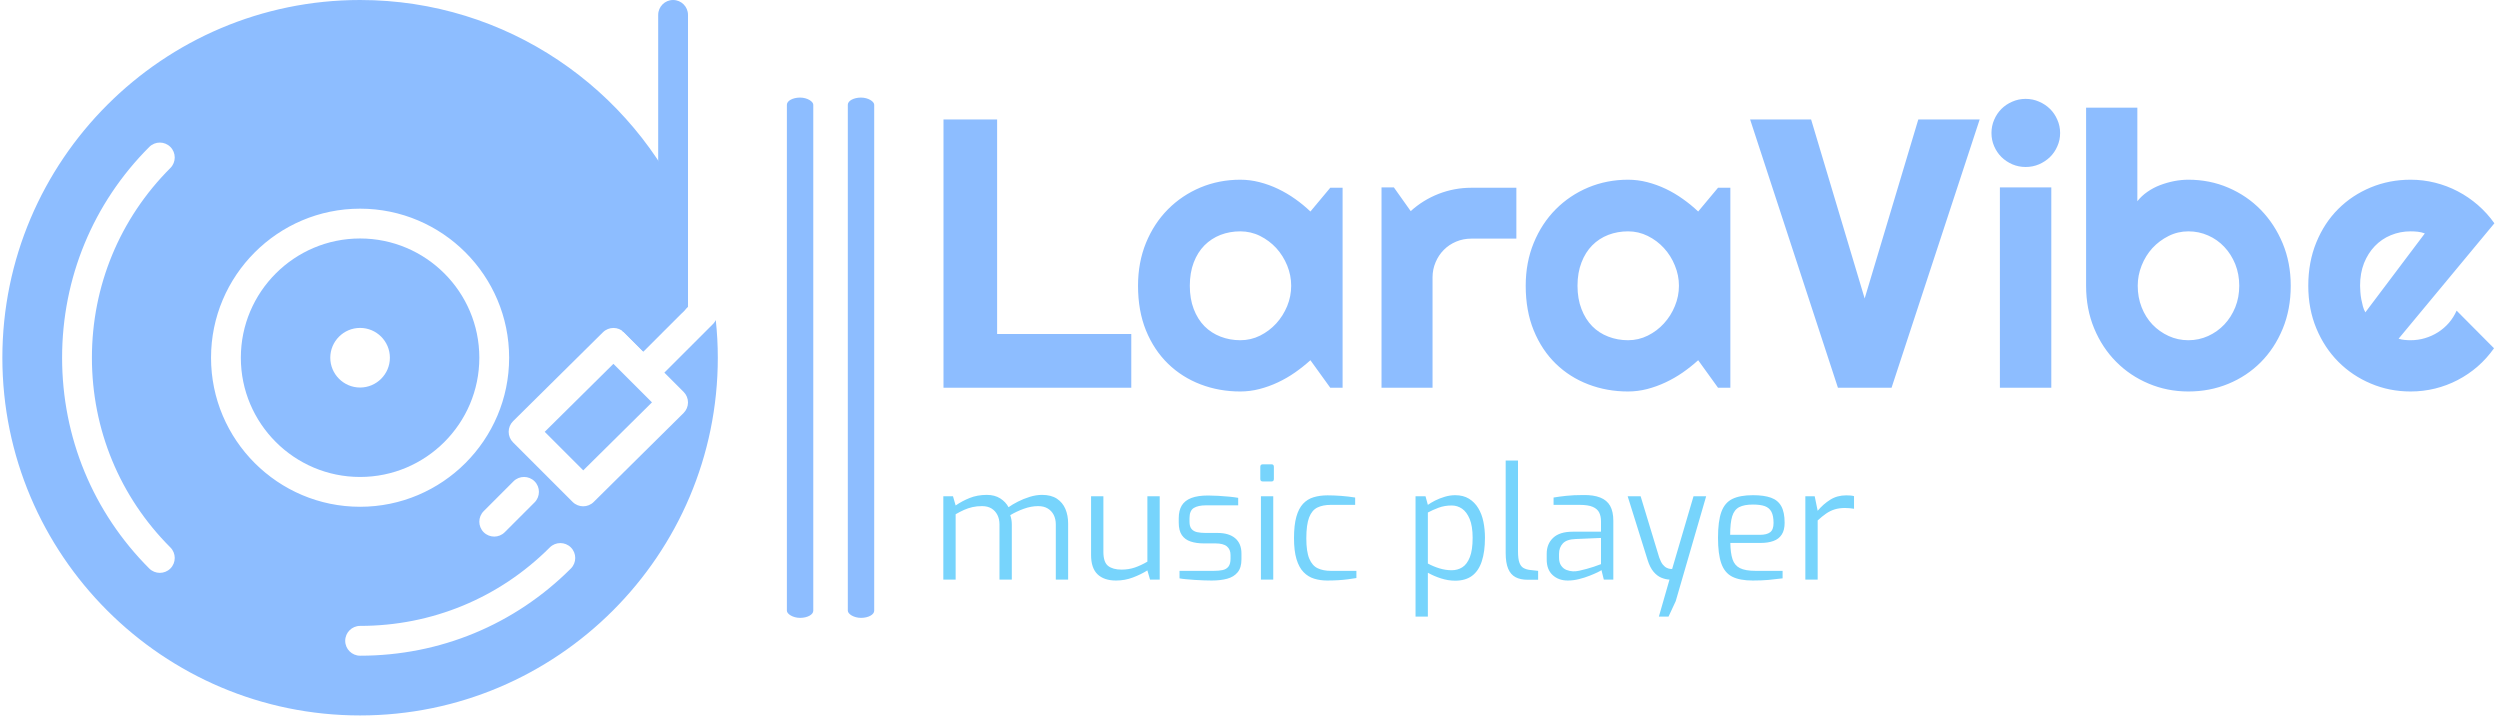 <svg xmlns="http://www.w3.org/2000/svg" version="1.1" xmlns:xlink="http://www.w3.org/1999/xlink" xmlns:svgjs="http://svgjs.dev/svgjs" width="1500" height="431" viewBox="0 0 1500 431"><g transform="matrix(1,0,0,1,-0.909,-0.866)"><svg viewBox="0 0 396 114" data-background-color="#0718c4" preserveAspectRatio="xMidYMid meet" height="431" width="1500" xmlns="http://www.w3.org/2000/svg" xmlns:xlink="http://www.w3.org/1999/xlink"><g id="tight-bounds" transform="matrix(1,0,0,1,0.24,0.229)"><svg viewBox="0 0 395.52 113.542" height="113.542" width="395.52"><g><svg viewBox="0 0 635.412 182.408" height="113.542" width="395.52"><g><rect width="6.728" height="132.648" x="200.019" y="24.88" fill="#8dbdff" opacity="1" stroke-width="0" stroke="transparent" fill-opacity="1" class="rect-qz-0" data-fill-palette-color="primary" rx="1%" id="qz-0" data-palette-color="#8dbdff"></rect></g><g><rect width="6.728" height="132.648" x="215.553" y="24.88" fill="#8dbdff" opacity="1" stroke-width="0" stroke="transparent" fill-opacity="1" class="rect-qz-1" data-fill-palette-color="primary" rx="1%" id="qz-1" data-palette-color="#8dbdff"></rect></g><g transform="matrix(1,0,0,1,239.892,25.21)"><svg viewBox="0 0 395.52 131.988" height="131.988" width="395.52"><g id="textblocktransform"><svg viewBox="0 0 395.52 131.988" height="131.988" width="395.52" id="textblock"><g><svg viewBox="0 0 395.52 74.601" height="74.601" width="395.52"><g transform="matrix(1,0,0,1,0,0)"><svg width="395.52" viewBox="3.25 -37.7 202.42 38.19" height="74.601" data-palette-color="#8dbdff"><path d="M27.76-7.01L27.76 0 3.25 0 3.25-35.01 10.25-35.01 10.25-7.01 27.76-7.01ZM55.34-26.1L55.34 0 53.73 0 51.14-3.59Q50.19-2.73 49.13-1.99 48.07-1.25 46.9-0.7 45.73-0.15 44.49 0.17 43.26 0.49 41.99 0.49L41.99 0.49Q39.23 0.49 36.8-0.44 34.37-1.37 32.55-3.14 30.73-4.91 29.68-7.47 28.64-10.03 28.64-13.31L28.64-13.31Q28.64-16.36 29.68-18.91 30.73-21.46 32.55-23.29 34.37-25.12 36.8-26.14 39.23-27.15 41.99-27.15L41.99-27.15Q43.26-27.15 44.5-26.83 45.75-26.51 46.92-25.95 48.09-25.39 49.16-24.63 50.22-23.88 51.14-23L51.14-23 53.73-26.1 55.34-26.1ZM48.63-13.31L48.63-13.31Q48.63-14.67 48.11-15.95 47.58-17.24 46.68-18.23 45.77-19.21 44.57-19.81 43.36-20.41 41.99-20.41L41.99-20.41Q40.62-20.41 39.41-19.95 38.21-19.48 37.31-18.58 36.42-17.68 35.91-16.35 35.4-15.01 35.4-13.31L35.4-13.31Q35.4-11.6 35.91-10.27 36.42-8.94 37.31-8.03 38.21-7.13 39.41-6.67 40.62-6.2 41.99-6.2L41.99-6.2Q43.36-6.2 44.57-6.8 45.77-7.4 46.68-8.39 47.58-9.38 48.11-10.66 48.63-11.94 48.63-13.31ZM67.08-14.4L67.08 0 60.42 0 60.42-26.15 62.03-26.15 64.23-23.05Q65.84-24.51 67.89-25.31 69.94-26.1 72.14-26.1L72.14-26.1 78.02-26.1 78.02-19.46 72.14-19.46Q71.09-19.46 70.16-19.07 69.23-18.68 68.55-17.99 67.87-17.31 67.48-16.38 67.08-15.45 67.08-14.4L67.08-14.4ZM105.95-26.1L105.95 0 104.34 0 101.75-3.59Q100.8-2.73 99.74-1.99 98.67-1.25 97.5-0.7 96.33-0.15 95.1 0.17 93.86 0.49 92.6 0.49L92.6 0.49Q89.84 0.49 87.41-0.44 84.98-1.37 83.16-3.14 81.34-4.91 80.29-7.47 79.24-10.03 79.24-13.31L79.24-13.31Q79.24-16.36 80.29-18.91 81.34-21.46 83.16-23.29 84.98-25.12 87.41-26.14 89.84-27.15 92.6-27.15L92.6-27.15Q93.86-27.15 95.11-26.83 96.35-26.51 97.53-25.95 98.7-25.39 99.76-24.63 100.82-23.88 101.75-23L101.75-23 104.34-26.1 105.95-26.1ZM99.24-13.31L99.24-13.31Q99.24-14.67 98.71-15.95 98.19-17.24 97.28-18.23 96.38-19.21 95.17-19.81 93.96-20.41 92.6-20.41L92.6-20.41Q91.23-20.41 90.02-19.95 88.81-19.48 87.92-18.58 87.03-17.68 86.52-16.35 86-15.01 86-13.31L86-13.31Q86-11.6 86.52-10.27 87.03-8.94 87.92-8.03 88.81-7.13 90.02-6.67 91.23-6.2 92.6-6.2L92.6-6.2Q93.96-6.2 95.17-6.8 96.38-7.4 97.28-8.39 98.19-9.38 98.71-10.66 99.24-11.94 99.24-13.31ZM130.48-35.01L138.49-35.01 126.99 0 119.99 0 108.53-35.01 116.49-35.01 123.48-11.65 130.48-35.01ZM148.99-33.25L148.99-33.25Q148.99-32.32 148.63-31.52 148.28-30.71 147.67-30.11 147.06-29.52 146.24-29.16 145.42-28.81 144.49-28.81L144.49-28.81Q143.57-28.81 142.75-29.16 141.93-29.52 141.33-30.11 140.73-30.71 140.38-31.52 140.03-32.32 140.03-33.25L140.03-33.25Q140.03-34.16 140.38-34.97 140.73-35.79 141.33-36.39 141.93-36.99 142.75-37.34 143.57-37.7 144.49-37.7L144.49-37.7Q145.42-37.7 146.24-37.34 147.06-36.99 147.67-36.39 148.28-35.79 148.63-34.97 148.99-34.16 148.99-33.25ZM147.84-26.15L147.84 0 141.13 0 141.13-26.15 147.84-26.15ZM179.09-13.31L179.09-13.31Q179.09-10.23 178.04-7.69 176.99-5.15 175.18-3.33 173.37-1.51 170.94-0.51 168.52 0.49 165.73 0.49L165.73 0.49Q162.97 0.49 160.54-0.54 158.11-1.56 156.3-3.39 154.48-5.22 153.43-7.75 152.38-10.28 152.38-13.31L152.38-13.31 152.38-36.55 159.07-36.55 159.07-24.34Q159.6-25.02 160.37-25.56 161.14-26.1 162.03-26.44 162.92-26.78 163.88-26.97 164.83-27.15 165.73-27.15L165.73-27.15Q168.52-27.15 170.94-26.11 173.37-25.07 175.18-23.22 176.99-21.36 178.04-18.84 179.09-16.31 179.09-13.31ZM172.37-13.31L172.37-13.31Q172.37-14.82 171.85-16.13 171.32-17.43 170.42-18.38 169.52-19.34 168.31-19.87 167.1-20.41 165.73-20.41L165.73-20.41Q164.36-20.41 163.16-19.81 161.95-19.21 161.04-18.23 160.14-17.24 159.63-15.95 159.12-14.67 159.12-13.31L159.12-13.31Q159.12-11.79 159.63-10.5 160.14-9.2 161.04-8.25 161.95-7.3 163.16-6.75 164.36-6.2 165.73-6.2L165.73-6.2Q167.1-6.2 168.31-6.75 169.52-7.3 170.42-8.25 171.32-9.2 171.85-10.5 172.37-11.79 172.37-13.31ZM205.67-21.46L193.17-6.4Q193.56-6.27 193.95-6.24 194.34-6.2 194.73-6.2L194.73-6.2Q195.71-6.2 196.61-6.47 197.52-6.74 198.31-7.24 199.1-7.74 199.73-8.46 200.35-9.18 200.74-10.06L200.74-10.06 205.62-5.15Q204.69-3.83 203.49-2.78 202.28-1.73 200.87-1 199.47-0.27 197.92 0.11 196.37 0.49 194.73 0.49L194.73 0.49Q191.97 0.49 189.55-0.54 187.12-1.56 185.3-3.39 183.48-5.22 182.43-7.75 181.38-10.28 181.38-13.31L181.38-13.31Q181.38-16.41 182.43-18.97 183.48-21.53 185.3-23.34 187.12-25.15 189.55-26.15 191.97-27.15 194.73-27.15L194.73-27.15Q196.37-27.15 197.93-26.76 199.49-26.37 200.9-25.63 202.3-24.9 203.52-23.84 204.74-22.78 205.67-21.46L205.67-21.46ZM188.83-9.84L196.59-20.14Q196.13-20.31 195.67-20.36 195.22-20.41 194.73-20.41L194.73-20.41Q193.37-20.41 192.16-19.91 190.95-19.41 190.06-18.48 189.17-17.55 188.65-16.25 188.14-14.94 188.14-13.31L188.14-13.31Q188.14-12.94 188.18-12.48 188.21-12.01 188.3-11.54 188.39-11.06 188.51-10.62 188.63-10.18 188.83-9.84L188.83-9.84Z" opacity="1" transform="matrix(1,0,0,1,0,0)" fill="#8dbdff" class="wordmark-text-0" data-fill-palette-color="primary" id="text-0"></path></svg></g></svg></g><g transform="matrix(1,0,0,1,0,92.213)"><svg viewBox="0 0 232.21 39.776" height="39.776" width="232.21"><g transform="matrix(1,0,0,1,0,0)"><svg width="232.21" viewBox="3.8 -38.15 291.87 50" height="39.776" data-palette-color="#77d4fc"><path d="M7.75 0L3.8 0 3.8-26.7 6.9-26.7 7.75-23.75Q9.75-25.15 12.23-26.15 14.7-27.15 17.75-27.15L17.75-27.15Q20.25-27.15 22.03-26.03 23.8-24.9 24.7-23.2L24.7-23.2Q25.95-24.1 27.73-25 29.5-25.9 31.53-26.53 33.55-27.15 35.45-27.15L35.45-27.15Q38.35-27.15 40.2-25.93 42.05-24.7 42.93-22.63 43.8-20.55 43.8-18L43.8-18 43.8 0 39.85 0 39.85-17.7Q39.85-19.4 39.18-20.73 38.5-22.05 37.25-22.8 36-23.55 34.2-23.55L34.2-23.55Q31.95-23.55 29.6-22.7 27.25-21.85 25.25-20.65L25.25-20.65Q25.5-19.9 25.63-19.18 25.75-18.45 25.75-17.65L25.75-17.65 25.75 0 21.8 0 21.8-17.7Q21.8-19.4 21.13-20.73 20.45-22.05 19.23-22.8 18-23.55 16.2-23.55L16.2-23.55Q14.55-23.55 13.13-23.23 11.7-22.9 10.43-22.33 9.15-21.75 7.75-20.95L7.75-20.95 7.75 0ZM59.15 0.3L59.15 0.3Q55.3 0.3 53.22-1.7 51.15-3.7 51.15-7.9L51.15-7.9 51.15-26.7 55.1-26.7 55.1-8.9Q55.1-5.55 56.62-4.38 58.15-3.2 60.9-3.2L60.9-3.2Q63.25-3.2 65.2-3.88 67.15-4.55 69.2-5.75L69.2-5.75 69.2-26.7 73.15-26.7 73.15 0 70.05 0 69.2-2.95Q67.15-1.65 64.57-0.68 62 0.3 59.15 0.3ZM89.8 0.3L89.8 0.3Q88.8 0.3 87.35 0.25 85.9 0.2 84.32 0.1 82.75 0 81.47-0.13 80.2-0.25 79.5-0.4L79.5-0.4 79.5-2.8 90.45-2.8Q92.1-2.8 93.3-3.05 94.5-3.3 95.17-4.15 95.85-5 95.85-6.7L95.85-6.7 95.85-7.9Q95.85-9.65 94.7-10.63 93.55-11.6 91-11.6L91-11.6 87.25-11.6Q84.9-11.6 83.07-12.2 81.25-12.8 80.25-14.25 79.25-15.7 79.25-18.25L79.25-18.25 79.25-19.65Q79.25-22.15 80.22-23.75 81.2-25.35 83.27-26.15 85.35-26.95 88.65-26.95L88.65-26.95Q90.05-26.95 91.87-26.85 93.7-26.75 95.45-26.58 97.2-26.4 98.3-26.2L98.3-26.2 98.3-23.8 88-23.8Q85.45-23.8 84.07-22.95 82.7-22.1 82.7-19.65L82.7-19.65 82.7-18.55Q82.7-17 83.35-16.23 84-15.45 85.17-15.2 86.35-14.95 87.9-14.95L87.9-14.95 91.7-14.95Q95.35-14.95 97.35-13.25 99.35-11.55 99.35-8.35L99.35-8.35 99.35-6.5Q99.35-3.8 98.12-2.33 96.9-0.85 94.77-0.28 92.65 0.3 89.8 0.3ZM108.99-31.45L106.19-31.45Q105.39-31.45 105.39-32.25L105.39-32.25 105.39-36.15Q105.39-36.95 106.19-36.95L106.19-36.95 108.99-36.95Q109.39-36.95 109.57-36.73 109.74-36.5 109.74-36.15L109.74-36.15 109.74-32.25Q109.74-31.45 108.99-31.45L108.99-31.45ZM109.54 0L105.59 0 105.59-26.7 109.54-26.7 109.54 0ZM126.84 0.3L126.84 0.3Q124.59 0.3 122.64-0.3 120.69-0.9 119.24-2.4 117.79-3.9 116.99-6.55 116.19-9.2 116.19-13.3L116.19-13.3Q116.19-17.45 116.94-20.13 117.69-22.8 119.09-24.3 120.49-25.8 122.49-26.4 124.49-27 126.94-27L126.94-27Q128.94-27 131.29-26.83 133.64-26.65 135.79-26.3L135.79-26.3 135.79-23.95 127.99-23.95Q125.44-23.95 123.69-23.1 121.94-22.25 121.04-19.93 120.14-17.6 120.14-13.2L120.14-13.2Q120.14-8.95 121.09-6.7 122.04-4.45 123.79-3.63 125.54-2.8 128.04-2.8L128.04-2.8 136.19-2.8 136.19-0.5Q135.04-0.3 133.52-0.1 131.99 0.1 130.29 0.2 128.59 0.3 126.84 0.3ZM159.09 11.85L155.14 11.85 155.14-26.7 158.34-26.7 159.09-23.95Q159.99-24.6 161.41-25.33 162.84-26.05 164.51-26.55 166.19-27.05 167.84-27.05L167.84-27.05Q170.44-27.05 172.26-25.93 174.09-24.8 175.24-22.9 176.39-21 176.89-18.55 177.39-16.1 177.39-13.4L177.39-13.4Q177.39-8.9 176.36-5.83 175.34-2.75 173.24-1.2 171.14 0.35 167.84 0.35L167.84 0.35Q165.59 0.35 163.31-0.38 161.04-1.1 159.09-2.2L159.09-2.2 159.09 11.85ZM166.74-3L166.74-3Q168.64-3 170.14-3.95 171.64-4.9 172.54-7.18 173.44-9.45 173.44-13.4L173.44-13.4Q173.44-17.15 172.49-19.43 171.54-21.7 170.04-22.73 168.54-23.75 166.74-23.75L166.74-23.75Q164.44-23.75 162.51-23.03 160.59-22.3 159.09-21.5L159.09-21.5 159.09-5.15Q160.84-4.2 162.81-3.6 164.79-3 166.74-3ZM194.43 0.05L191.03 0.05Q188.73 0.05 187.18-0.78 185.63-1.6 184.83-3.48 184.03-5.35 184.03-8.55L184.03-8.55 184.03-38.15 187.98-38.15 187.98-9.05Q187.98-6.65 188.43-5.43 188.88-4.2 189.73-3.73 190.58-3.25 191.73-3.1L191.73-3.1 194.43-2.8 194.43 0.05ZM203.93 0.3L203.93 0.3Q200.98 0.3 199.08-1.45 197.18-3.2 197.18-6.4L197.18-6.4 197.18-8.3Q197.18-11.45 199.26-13.4 201.33-15.35 205.53-15.35L205.53-15.35 214.58-15.35 214.58-18.65Q214.58-20.3 214.01-21.48 213.43-22.65 211.96-23.3 210.48-23.95 207.68-23.95L207.68-23.95 199.38-23.95 199.38-26.3Q201.13-26.6 203.46-26.85 205.78-27.1 208.93-27.1L208.93-27.1Q212.18-27.15 214.33-26.3 216.48-25.45 217.51-23.63 218.53-21.8 218.53-18.85L218.53-18.85 218.53 0 215.48 0 214.73-3.05Q214.53-2.85 213.51-2.35 212.48-1.85 210.91-1.23 209.33-0.6 207.51-0.15 205.68 0.3 203.93 0.3ZM205.58-2.65L205.58-2.65Q206.48-2.6 207.63-2.85 208.78-3.1 209.98-3.43 211.18-3.75 212.21-4.1 213.23-4.45 213.88-4.7 214.53-4.95 214.58-4.95L214.58-4.95 214.58-13.35 206.43-13Q203.58-12.9 202.36-11.6 201.13-10.3 201.13-8.25L201.13-8.25 201.13-7.05Q201.13-5.45 201.81-4.48 202.48-3.5 203.51-3.1 204.53-2.7 205.58-2.65ZM236.23 11.85L233.13 11.85 236.53 0Q235.28-0.05 233.93-0.6 232.58-1.15 231.43-2.5 230.28-3.85 229.53-6.25L229.53-6.25 223.13-26.7 227.28-26.7 233.23-7.1Q233.78-5.55 234.4-4.8 235.03-4.05 235.68-3.75 236.33-3.45 236.8-3.43 237.28-3.4 237.38-3.4L237.38-3.4 244.23-26.7 248.28-26.7 238.53 6.9 236.23 11.85ZM263.23 0.3L263.23 0.3Q259.03 0.3 256.6-0.95 254.18-2.2 253.13-5.2 252.08-8.2 252.08-13.4L252.08-13.4Q252.08-18.7 253.15-21.68 254.23-24.65 256.68-25.85 259.13-27.05 263.28-27.05L263.28-27.05Q266.83-27.05 269.05-26.25 271.28-25.45 272.35-23.53 273.43-21.6 273.43-18.2L273.43-18.2Q273.43-15.85 272.5-14.43 271.58-13 269.85-12.38 268.13-11.75 265.78-11.75L265.78-11.75 256.03-11.75Q256.08-8.5 256.73-6.53 257.38-4.55 259.1-3.68 260.83-2.8 264.18-2.8L264.18-2.8 272.78-2.8 272.78-0.4Q270.48-0.1 268.28 0.1 266.08 0.3 263.23 0.3ZM255.98-14.35L255.98-14.35 265.48-14.35Q267.73-14.35 268.8-15.18 269.88-16 269.88-18.15L269.88-18.15Q269.88-20.45 269.2-21.73 268.53-23 267.1-23.53 265.68-24.05 263.28-24.05L263.28-24.05Q260.48-24.05 258.88-23.23 257.28-22.4 256.63-20.3 255.98-18.2 255.98-14.35ZM284.02 0L280.07 0 280.07-26.7 283.07-26.7 284.02-22.05Q285.82-24.2 288.05-25.6 290.27-27 293.17-27L293.17-27Q293.87-27 294.5-26.95 295.12-26.9 295.67-26.75L295.67-26.75 295.67-22.7Q295.02-22.8 294.27-22.88 293.52-22.95 292.77-22.95L292.77-22.95Q290.92-22.95 289.47-22.5 288.02-22.05 286.72-21.15 285.42-20.25 284.02-18.95L284.02-18.95 284.02 0Z" opacity="1" transform="matrix(1,0,0,1,0,0)" fill="#77d4fc" class="slogan-text-1" data-fill-palette-color="secondary" id="text-1"></path></svg></g></svg></g></svg></g></svg></g><g><svg viewBox="0 0 182.408 182.408" height="182.408" width="182.408"><g><svg xmlns="http://www.w3.org/2000/svg" xmlns:xlink="http://www.w3.org/1999/xlink" version="1.1" x="0" y="0" viewBox="0 0 24 24" style="enable-background:new 0 0 24 24;" xml:space="preserve" height="182.408" width="182.408" class="icon-icon-0" data-fill-palette-color="accent" id="icon-0"><g fill="#8dbdff" data-fill-palette-color="accent"><g fill="#8dbdff" data-fill-palette-color="accent"><path d="M22.5 10.586c-0.276 0-0.5-0.224-0.5-0.5V0.5C22 0.224 22.224 0 22.5 0S23 0.224 23 0.5v9.586C23 10.362 22.776 10.586 22.5 10.586z" fill="#8dbdff" data-fill-palette-color="accent"></path></g><g fill="#8dbdff" data-fill-palette-color="accent"><path d="M16 12c0-2.206-1.794-4-4-4s-4 1.794-4 4 1.794 4 4 4S16 14.206 16 12zM11 12c0-0.551 0.449-1 1-1s1 0.449 1 1-0.449 1-1 1S11 12.551 11 12z" fill="#8dbdff" data-fill-palette-color="accent"></path><path d="M23.854 10.854L22.207 12.5l0.646 0.646C22.948 13.241 23 13.368 23 13.501c0 0.133-0.054 0.26-0.148 0.354l-3.016 2.984c-0.097 0.096-0.225 0.145-0.352 0.145-0.128 0-0.256-0.049-0.354-0.146l-2-2c-0.094-0.094-0.147-0.222-0.146-0.355 0-0.133 0.054-0.26 0.148-0.354l3.016-2.984c0.196-0.192 0.511-0.192 0.705 0.002l0.646 0.646 1.5-1.5V7.219C21.148 2.976 16.917 0 12 0 5.383 0 0 5.383 0 12s5.383 12 12 12 12-5.383 12-12c0-0.427-0.024-0.848-0.068-1.264C23.909 10.778 23.887 10.82 23.854 10.854zM17.146 16.146c0.195-0.195 0.512-0.195 0.707 0s0.195 0.512 0 0.707l-1 1C16.756 17.951 16.628 18 16.5 18s-0.256-0.049-0.354-0.146c-0.195-0.195-0.195-0.512 0-0.707L17.146 16.146zM5.636 18.364c0.195 0.195 0.195 0.512 0 0.707-0.098 0.098-0.226 0.146-0.354 0.146s-0.256-0.049-0.354-0.146C3.043 17.185 2.004 14.674 2.004 12s1.039-5.185 2.925-7.071c0.195-0.195 0.512-0.195 0.707 0s0.195 0.512 0 0.707C3.939 7.333 3.004 9.593 3.004 12S3.939 16.667 5.636 18.364zM7 12c0-2.757 2.243-5 5-5s5 2.243 5 5-2.243 5-5 5S7 14.757 7 12zM19.071 19.071c-1.886 1.886-4.396 2.925-7.07 2.925-0.276 0-0.5-0.224-0.5-0.5s0.224-0.5 0.5-0.5c2.407 0 4.667-0.935 6.363-2.632 0.195-0.195 0.512-0.195 0.707 0S19.266 18.875 19.071 19.071z" fill="#8dbdff" data-fill-palette-color="accent"></path><polygon points="18.193,14.486 19.486,15.779 21.791,13.498 20.498,12.205   " fill="#8dbdff" data-fill-palette-color="accent"></polygon></g><path d="M20.854 11.146l0.646 0.646 1.354-1.354c0.195-0.195 0.195-0.512 0-0.707s-0.512-0.195-0.707 0l-1.366 1.366C20.805 11.115 20.832 11.125 20.854 11.146z" fill="#8dbdff" data-fill-palette-color="accent"></path></g></svg></g></svg></g></svg></g><defs></defs></svg><rect width="395.52" height="113.542" fill="none" stroke="none" visibility="hidden"></rect></g></svg></g></svg>